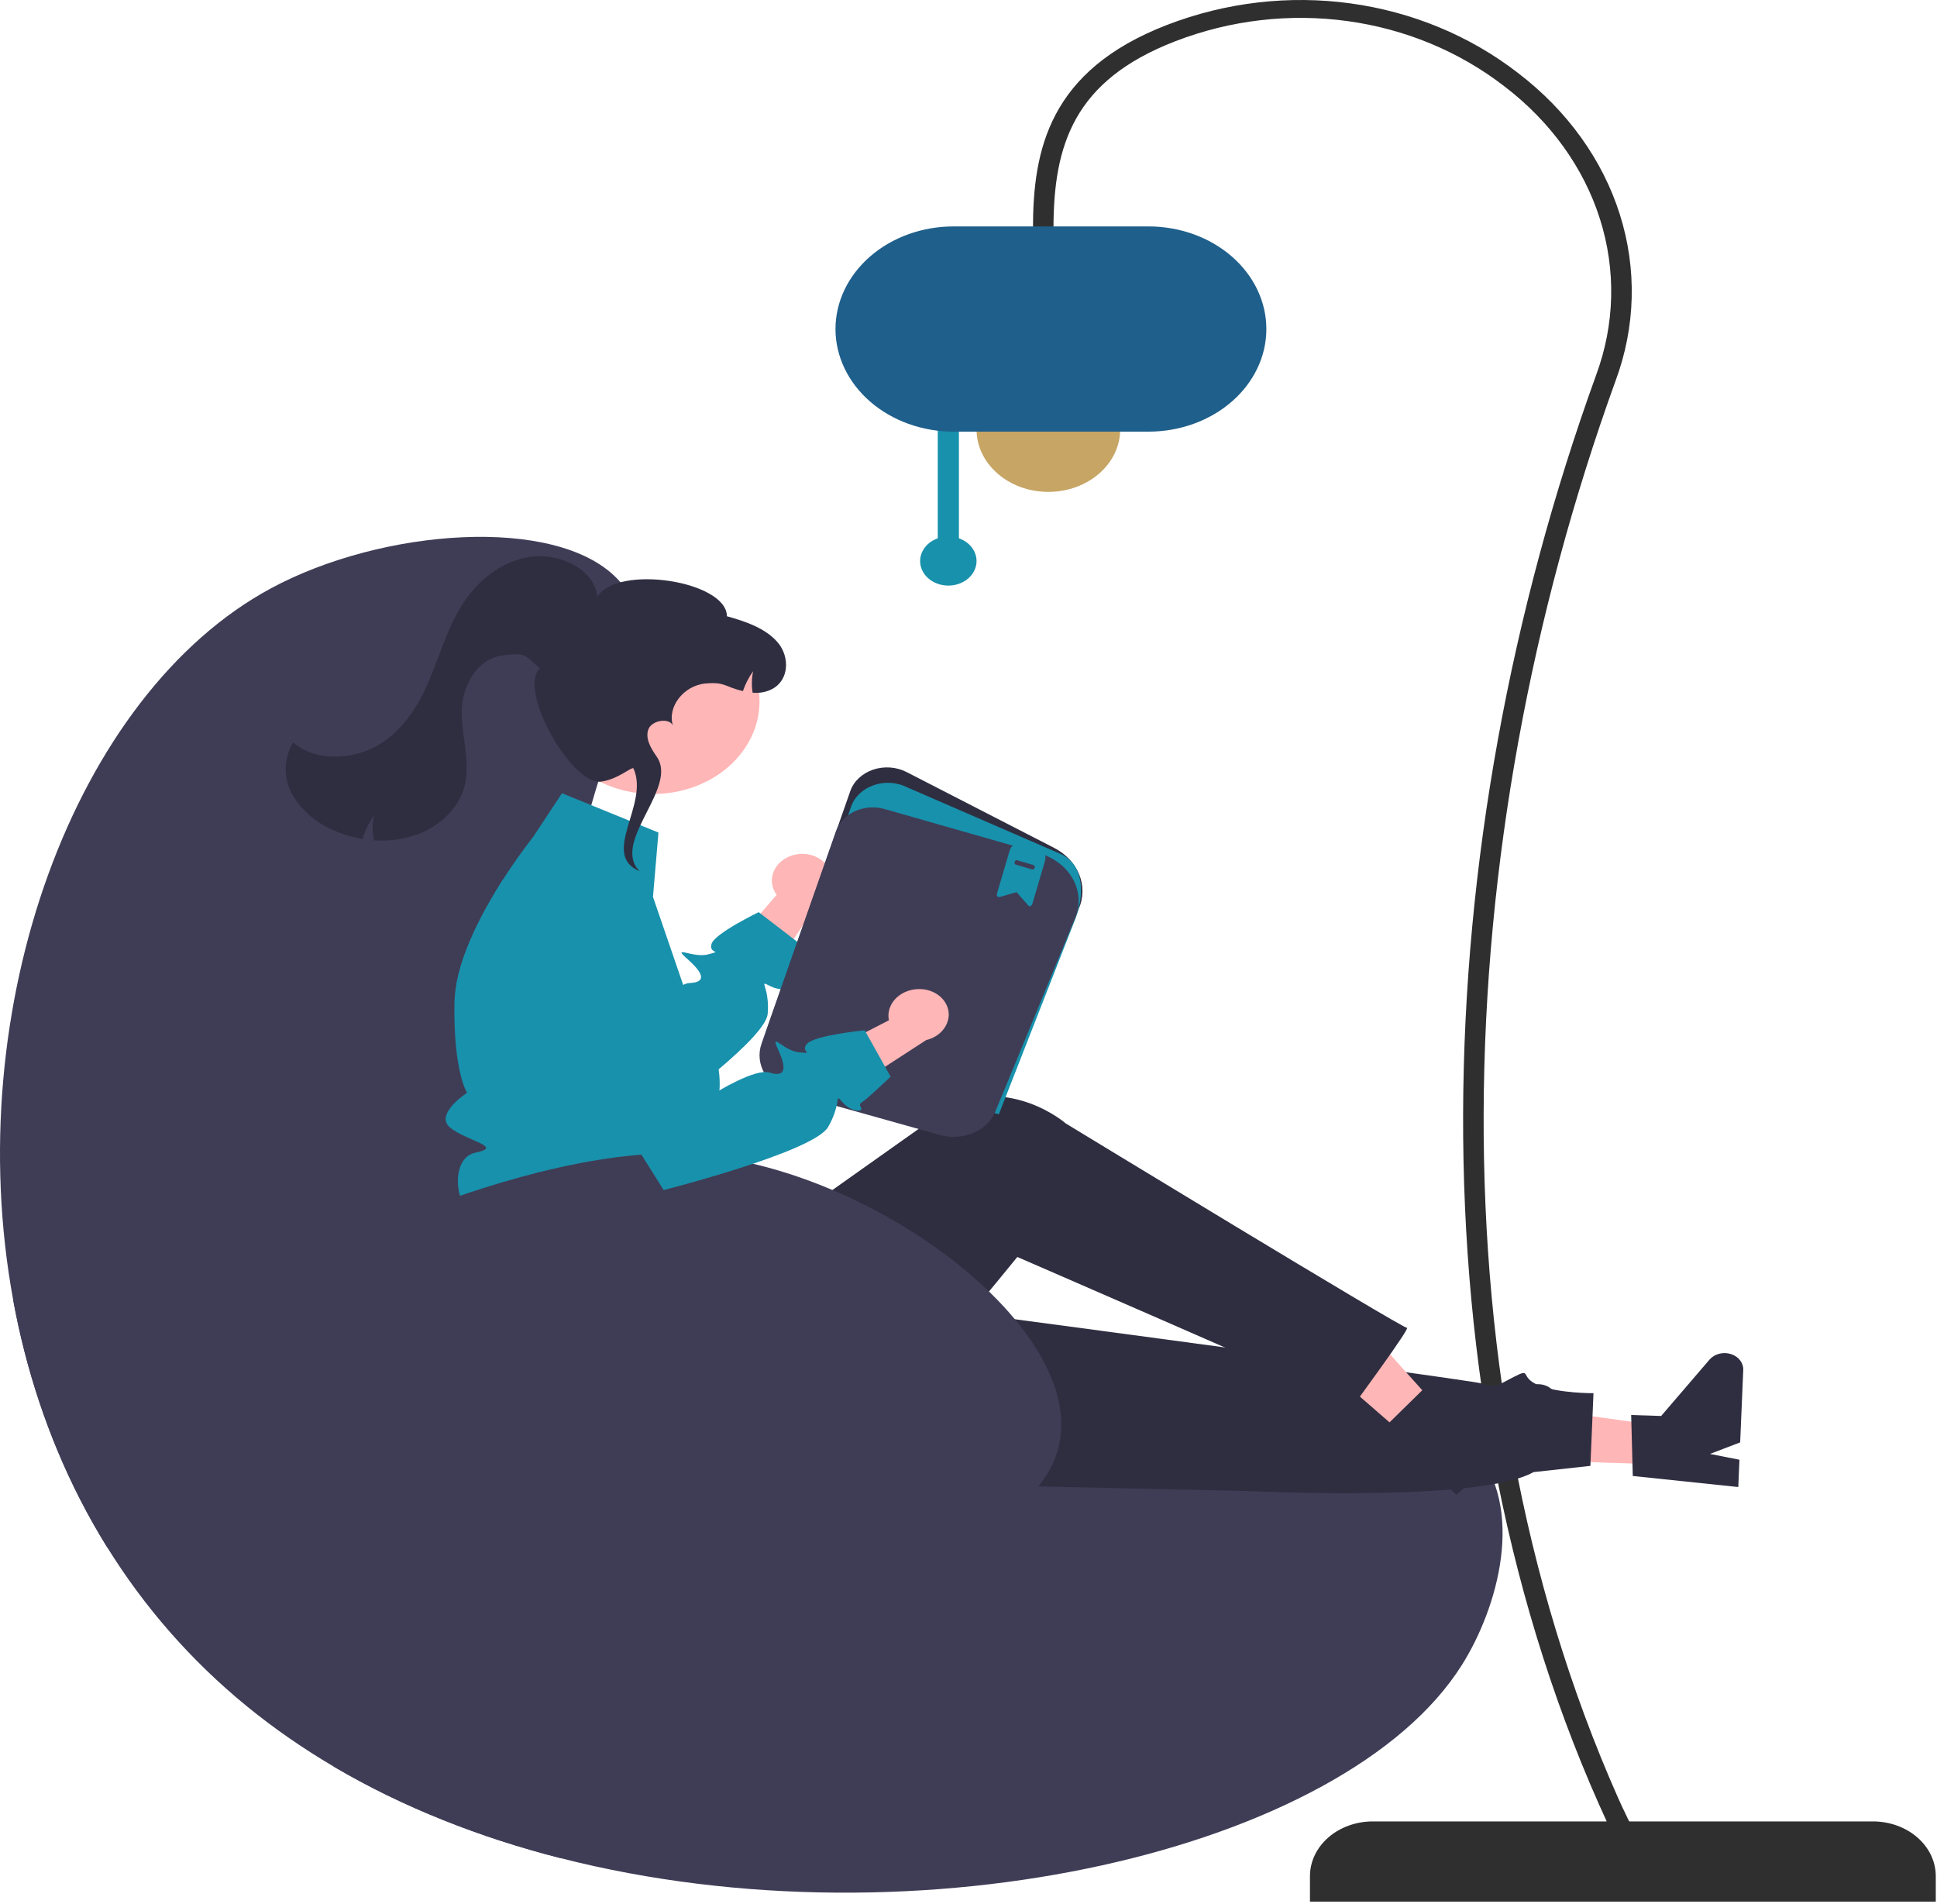 <svg width="526" height="517" viewBox="0 0 526 517" fill="none" xmlns="http://www.w3.org/2000/svg">
<path d="M525.667 516.304H441.99H396.932H391.598H386.513H375.88H355.726V509.377C355.726 505.44 357.525 501.663 360.727 498.879C363.928 496.095 368.271 494.531 372.799 494.531H508.594C513.122 494.531 517.465 496.095 520.666 498.879C523.868 501.663 525.667 505.44 525.667 509.377V516.304Z" fill="#2F2F2F"/>
<path d="M436.719 495.436L441.887 493.626C387.814 376.904 393.023 229.651 438.733 103.334C444.163 88.698 444.554 73.002 439.859 58.175C435.165 43.348 425.588 30.038 412.309 19.883C385.777 -0.706 349.2 -5.722 316.845 6.792C284.908 19.146 280.506 40.665 280.506 62.08H286.078C286.078 39.221 291.696 21.823 319.11 11.219C349.434 -0.509 383.723 4.195 408.598 23.499C421.072 33.037 430.066 45.538 434.476 59.464C438.886 73.389 438.518 88.132 433.418 101.879C387.18 229.655 382.277 377.919 436.719 495.436Z" fill="#2F2F2F"/>
<path d="M284.685 133.549C295.456 133.549 304.187 125.956 304.187 116.59C304.187 107.224 295.456 99.631 284.685 99.631C273.915 99.631 265.184 107.224 265.184 116.59C265.184 125.956 273.915 133.549 284.685 133.549Z" fill="#C7A565"/>
<path d="M254.651 146.154V114.021H260.397V146.154C262.045 146.734 263.41 147.794 264.258 149.153C265.105 150.512 265.383 152.085 265.044 153.603C264.704 155.12 263.768 156.488 262.396 157.471C261.024 158.454 259.302 158.992 257.524 158.992C255.746 158.992 254.024 158.454 252.652 157.471C251.28 156.488 250.344 155.12 250.005 153.603C249.665 152.085 249.943 150.512 250.791 149.153C251.638 147.794 253.003 146.734 254.651 146.154Z" fill="#1891AC"/>
<path d="M226.878 89.335C226.887 81.948 230.266 74.866 236.272 69.643C242.278 64.42 250.422 61.482 258.916 61.474H311.848C320.345 61.474 328.494 64.409 334.502 69.634C340.51 74.859 343.886 81.945 343.886 89.335C343.886 96.724 340.51 103.81 334.502 109.035C328.494 114.26 320.345 117.196 311.848 117.196H258.916C250.422 117.187 242.278 114.249 236.272 109.026C230.266 103.803 226.887 96.721 226.878 89.335Z" fill="#1F5F8B"/>
<path d="M152.298 261.868C157.613 202.739 184.786 174.567 167.386 156.9C150.72 139.977 103.774 143.473 73.624 159.711C20.202 188.485 -10.983 273.694 3.577 352.952C5.309 362.384 7.689 371.731 10.757 380.89C12.209 385.223 13.814 389.514 15.578 393.751C19.345 402.802 23.833 411.609 29.083 420.062C38.977 435.993 51.578 450.67 67.158 463.369C74.519 469.369 82.369 474.782 90.61 479.636C109.468 490.743 130.379 498.921 152.199 504.494C249.662 529.387 365.254 502.311 396.942 452.122C406.714 436.644 414.477 409.511 400.175 393.078C364.666 352.28 235.564 426.176 178.164 379.957C144.146 352.566 149.382 294.318 152.298 261.868Z" fill="#3F3D56"/>
<path d="M214.461 232.492C212.485 233.282 210.943 234.711 210.161 236.475C209.379 238.24 209.419 240.199 210.274 241.938C210.454 242.289 210.667 242.626 210.911 242.947L193.456 263.214L202.166 274.534L222.625 244.523C224.074 243.54 225.109 242.167 225.567 240.619C226.025 239.071 225.881 237.435 225.157 235.965C224.736 235.133 224.131 234.38 223.375 233.751C222.62 233.122 221.729 232.628 220.754 232.298C219.78 231.969 218.74 231.809 217.694 231.829C216.648 231.848 215.617 232.047 214.66 232.413C214.593 232.439 214.526 232.465 214.461 232.492Z" fill="#FFB6B6"/>
<path d="M214.446 267.436C215.589 268.317 212.42 269.404 209.069 267.689C208.109 267.192 207.7 266.986 207.592 267.117C207.323 267.445 208.896 269.863 208.476 275.233C208.217 278.439 202.096 284.465 195.144 290.341C185.747 298.289 174.819 305.955 174.819 305.955L130.75 275.233L123.961 267.061C124.582 263.834 125.516 260.658 126.752 257.567C128.454 253.289 130.478 249.112 132.809 245.064C134.059 242.862 135.341 240.763 136.57 238.832L176.187 276.789C176.187 276.789 181.447 269.423 185.52 267.417C186.04 267.128 186.631 266.952 187.245 266.902C191.362 266.733 191.61 264.783 186.835 260.538C182.061 256.292 188.085 260.257 192.332 259.113C196.578 257.97 192.332 259.113 193.226 256.255C194.121 253.396 206.029 247.661 206.029 247.661L206.525 248.045L218.1 256.93C218.1 256.93 215.287 263.64 214.511 265.055C213.735 266.47 213.315 266.545 214.446 267.436Z" fill="#1891AC"/>
<path d="M451.672 397.63L452.111 387.292L406.467 380.901L405.82 396.158L451.672 397.63Z" fill="#FFB6B6"/>
<path d="M443.387 400.742L442.954 384.19L451.091 384.451L464.227 369.149C464.876 368.393 465.785 367.838 466.823 367.563C467.86 367.289 468.972 367.31 469.994 367.624C471.017 367.937 471.898 368.527 472.508 369.307C473.118 370.087 473.425 371.016 473.385 371.958L472.551 391.621L464.359 394.751L472.351 396.333L472.037 403.746L443.387 400.742Z" fill="#2F2E41"/>
<path d="M194.786 401.654L339.356 404.842C339.356 404.842 401.785 407.978 416.433 399.691L431.879 397.996L432.717 378.265C432.717 378.265 423.271 378.325 417.841 376.125C412.41 373.925 416.184 371.232 411.006 373.88C405.829 376.527 406.376 376.845 402.372 375.629C398.369 374.412 214.795 350.079 214.795 350.079L194.786 401.654Z" fill="#2F2E41"/>
<path d="M385.29 393.092L393.697 385.774L365.234 354.092L352.827 364.895L385.29 393.092Z" fill="#FFB6B6"/>
<path d="M376.782 386.725L389.41 374.335L395.171 379.339L416.768 375.891C417.835 375.72 418.937 375.851 419.912 376.263C420.887 376.676 421.685 377.348 422.19 378.183C422.694 379.018 422.879 379.972 422.716 380.904C422.553 381.836 422.052 382.699 421.286 383.367L405.296 397.288L396.842 394.737L401.464 400.624L395.436 405.873L376.782 386.725Z" fill="#2F2E41"/>
<path d="M137.75 332.801L139.187 361.855C140.879 396.057 184.192 416.757 217.778 398.9C218.397 398.571 219.018 398.23 219.641 397.877C219.641 397.877 232.374 394.903 231.987 390.194C231.601 385.485 234.711 383.193 237.464 384.478C240.217 385.762 276.258 341.281 276.258 341.281C276.258 341.281 351.14 373.764 367.659 381.41C367.659 381.41 383.191 360.292 382.065 360.513C380.939 360.735 289.427 305.035 289.427 305.035C289.427 305.035 274.518 291.914 256.025 300.577C255.64 301.85 255.969 301.894 255.969 301.894L194.879 345.183L186.247 330.927L137.75 332.801Z" fill="#2F2E41"/>
<path d="M195.349 296.48C195.233 297.822 195.013 299.156 194.692 300.473C194.252 302.378 193.542 304.229 192.579 305.983C192.579 305.983 192.579 307.942 188.269 314.503C183.958 321.063 189.346 318.252 192.579 323.125C195.813 327.989 192.579 325.749 188.991 328.88C187.957 329.791 187.224 330.926 186.865 332.167C186.507 333.408 186.538 334.71 186.954 335.937C186.954 335.937 140.655 335.965 132.033 333.153C123.411 330.342 121.45 314.503 129.177 312.938C136.893 311.372 126.838 309.817 122.301 306.208C117.764 302.6 126.838 296.696 126.838 296.696C126.838 296.696 123.098 291.082 123.411 272.234C123.455 270.501 123.639 268.772 123.961 267.061C124.582 263.834 125.516 260.658 126.752 257.567C128.454 253.289 130.478 249.112 132.809 245.064C134.059 242.862 135.341 240.763 136.57 238.832C136.764 238.532 136.947 238.242 137.141 237.951C139.48 234.352 141.614 231.409 143.026 229.525C144.114 228.063 144.771 227.239 144.771 227.239L152.617 215.373L178.806 226.048L177.319 243.509L185.52 267.417L187.999 274.662C187.999 274.662 187.32 274.69 188.128 275.655C191.851 279.959 194.264 285.01 195.144 290.341C195.455 292.376 195.523 294.433 195.349 296.48Z" fill="#1891AC"/>
<path d="M270.979 298.362L270.488 298.224L207.806 280.671L230.904 214.773C231.364 213.461 232.16 212.257 233.233 211.251C234.306 210.246 235.628 209.465 237.098 208.968C238.568 208.471 240.149 208.271 241.721 208.382C243.294 208.494 244.816 208.915 246.175 209.612L286.231 230.193C289.401 231.82 291.814 234.365 293.046 237.382C294.279 240.399 294.253 243.696 292.973 246.698L270.979 298.362Z" fill="#2F2E41"/>
<path d="M271.234 302.551L208.048 284.857L231.145 218.959C231.605 217.647 232.402 216.443 233.475 215.437C234.548 214.432 235.869 213.651 237.34 213.154C238.81 212.657 240.391 212.457 241.963 212.569C243.536 212.68 245.058 213.101 246.416 213.799L288.385 232.02C294.69 235.259 294.542 243.641 291.615 250.519L271.234 302.551Z" fill="#1891AC"/>
<path d="M264.908 307.321C263.453 308.034 261.843 308.477 260.18 308.621C258.518 308.765 256.839 308.606 255.251 308.156L214.864 296.846C211.766 295.965 209.186 294.066 207.675 291.554C206.165 289.042 205.844 286.115 206.782 283.4L227.03 225.633C227.434 224.479 228.1 223.407 228.987 222.479C229.875 221.552 230.966 220.788 232.197 220.232C233.429 219.676 234.775 219.34 236.158 219.242C237.541 219.145 238.933 219.289 240.251 219.665L282.104 231.616C284.098 232.185 285.941 233.096 287.523 234.295C289.106 235.494 290.396 236.957 291.318 238.597C292.239 240.237 292.774 242.021 292.889 243.843C293.005 245.666 292.699 247.49 291.99 249.208L270.341 301.696C269.369 304.079 267.439 306.076 264.908 307.321Z" fill="#3F3D56"/>
<path d="M177.326 215.576C193.302 215.576 206.253 204.313 206.253 190.42C206.253 176.527 193.302 165.265 177.326 165.265C161.35 165.265 148.398 176.527 148.398 190.42C148.398 204.313 161.35 215.576 177.326 215.576Z" fill="#FFB6B6"/>
<path d="M79.508 215.955C82.162 220.43 86.515 223.968 91.827 225.97C93.947 226.81 96.177 227.424 98.466 227.798C99.114 225.566 100.15 223.433 101.539 221.473C101.076 223.682 101.076 225.945 101.539 228.154C105.027 228.402 108.537 228.023 111.849 227.041C115.103 226.078 118.053 224.47 120.468 222.343C122.882 220.217 124.692 217.63 125.757 214.788C128.061 208.12 125.579 200.998 125.383 194.038C125.182 187.077 128.983 178.752 136.929 177.891C142.98 177.234 142.232 177.744 146.58 181.461C140.498 187.337 155.326 213.36 163.282 212.21C167.78 211.56 171.09 208.455 171.98 208.562C176.536 218.265 162.832 232.025 173.701 236.542L172.895 235.614C167.205 227.441 184.04 213.636 178.35 205.463C176.764 203.176 175.115 200.496 176.096 197.966C177.028 195.561 181.745 194.8 182.74 196.989C181.122 191.972 185.638 186.084 191.636 185.572C196.965 185.115 196.657 186.436 201.738 187.641C202.387 185.737 203.323 183.917 204.52 182.227C204.115 184.155 204.065 186.127 204.372 188.069C206.205 188.259 208.058 187.918 209.645 187.099C214.337 184.653 214.477 178.339 211.253 174.496C208.024 170.653 202.616 168.755 197.398 167.319C197.35 157.723 167.658 153.13 162.198 162.051C161.636 154.827 152.114 149.961 143.911 151.188C135.708 152.416 129.237 158.135 125.292 164.511C121.347 170.881 119.389 178.014 116.501 184.799C113.613 191.585 109.485 198.351 102.57 202.377C95.656 206.397 85.381 206.763 79.608 201.551C78.292 203.776 77.596 206.24 77.579 208.743C77.561 211.245 78.222 213.716 79.508 215.955Z" fill="#2F2E41"/>
<path d="M109.189 330.99C109.788 330.574 110.437 330.217 111.125 329.924C122.198 325.132 156.629 312.693 183.552 313.203C235.354 314.185 301.279 363.902 285.936 397.288C274.261 422.692 216.221 437.145 173.853 425.586C114.499 409.391 91.071 343.553 109.189 330.99Z" fill="#3F3D56"/>
<path d="M76.827 398.244C77.222 399.243 77.97 400.107 78.965 400.713C79.96 401.319 81.15 401.635 82.364 401.616L106.087 401.085C107.31 401.065 108.493 400.7 109.458 400.047C110.424 399.393 111.12 398.485 111.443 397.459L114.8 366.242C115.991 366.711 117.288 366.943 118.595 366.92C120.889 366.87 123.066 366.029 124.647 364.583C126.228 363.137 127.084 361.205 127.027 359.21C126.969 357.215 126.003 355.322 124.34 353.947C122.677 352.572 120.455 351.827 118.161 351.877C117.638 351.876 117.117 351.923 116.606 352.018C116.05 351.495 115.375 351.079 114.623 350.797C113.871 350.515 113.06 350.373 112.241 350.38L75.75 351.2C75.447 351.209 75.146 351.242 74.85 351.297C74.05 351.427 73.291 351.704 72.624 352.11C71.957 352.516 71.398 353.042 70.985 353.652C70.572 354.262 70.313 354.941 70.227 355.645C70.141 356.349 70.229 357.061 70.486 357.733L76.827 398.244ZM115.488 364.122L117.877 356.683C118.149 355.824 118.155 354.917 117.895 354.055C118.011 354.055 118.114 354.007 118.23 354.007C119.867 353.978 121.451 354.514 122.635 355.499C123.818 356.484 124.504 357.837 124.543 359.261C124.581 360.685 123.968 362.065 122.839 363.097C121.71 364.129 120.157 364.729 118.519 364.767C117.46 364.796 116.413 364.573 115.488 364.122Z" fill="#3F3D56"/>
<path d="M74.85 351.297C75.627 355.163 84.368 357.88 94.878 357.408C104.543 357.021 112.445 354.069 113.893 350.572C113.357 350.434 112.8 350.369 112.241 350.38L75.75 351.2C75.447 351.209 75.146 351.242 74.85 351.297Z" fill="#3F3D56"/>
<path d="M249.297 268.55C247.124 268.619 245.068 269.423 243.566 270.79C242.065 272.157 241.235 273.979 241.255 275.87C241.266 276.254 241.314 276.637 241.398 277.014L216.324 289.887L219.359 303.25L251.514 282.386C253.287 281.963 254.849 281.042 255.956 279.766C257.064 278.49 257.654 276.931 257.636 275.333C257.615 274.423 257.389 273.526 256.97 272.693C256.55 271.86 255.947 271.106 255.192 270.476C254.438 269.845 253.549 269.35 252.575 269.019C251.601 268.687 250.561 268.526 249.515 268.544C249.443 268.545 249.37 268.547 249.297 268.55Z" fill="#FFB6B6"/>
<path d="M228.757 299.239C228.086 298.458 227.798 298.13 227.646 298.22C227.253 298.426 227.631 301.187 224.869 305.999C220.982 312.758 180.221 323.111 180.221 323.111L153.128 280.01L145.519 251.866C145.253 250.885 145.124 249.88 145.134 248.871C151.918 244.72 159.122 241.114 166.658 238.097C169.669 239.583 171.964 241.961 173.124 244.797L194.383 296.641C194.383 296.641 205.079 289.99 208.959 291.211C212.832 292.439 213.933 290.717 211.401 285.203C208.869 279.688 212.67 285.364 217.092 285.725C221.524 286.091 217.092 285.725 219.185 283.385C221.279 281.045 234.812 279.729 234.812 279.729L235.099 280.251L240.344 289.633L241.845 292.328C241.845 292.328 236.285 297.574 234.944 298.619C233.596 299.673 233.18 299.6 233.84 300.799C234.491 301.994 231.087 301.939 228.757 299.239Z" fill="#1891AC"/>
<path fill-rule="evenodd" clip-rule="evenodd" d="M10.757 380.89C7.689 371.731 5.309 362.384 3.577 352.952H12.282C15.8 352.952 19.174 354.167 21.662 356.331C24.15 358.494 25.547 361.428 25.547 364.488C27.042 369.699 26.747 374.936 24.693 380.195C90.042 378.045 135.315 392.14 143.351 396.507C153.985 402.287 172.262 485.66 152.199 504.494C130.379 498.921 109.468 490.743 90.61 479.636C90.732 479.266 90.855 478.895 90.978 478.523C94.997 466.373 99.358 453.191 91.938 442.538C83.633 430.616 58.245 422.508 29.083 420.062C23.833 411.609 19.345 402.802 15.578 393.751C13.814 389.514 12.209 385.223 10.757 380.89Z" fill="#3F3D56"/>
<g clip-path="url(#clip0_1641_312)">
<path d="M281.617 230.174C283.242 230.652 284.316 231.849 283.726 233.916L280.334 245.423C280.296 245.551 280.234 245.673 280.153 245.773C280.021 245.932 279.849 246.029 279.669 246.042C279.496 246.057 279.331 245.976 279.218 245.827L276.057 242.229L271.442 243.54C271.335 243.573 271.221 243.582 271.119 243.552C270.783 243.453 270.616 243.025 270.742 242.601L274.134 231.094C274.741 229.033 276.299 228.609 277.918 229.086L281.617 230.174ZM280.675 234.872L276.161 233.544C275.903 233.468 275.615 233.672 275.517 234.005C275.419 234.338 275.55 234.666 275.808 234.742L280.322 236.07C280.58 236.146 280.868 235.941 280.967 235.608C281.065 235.275 280.933 234.948 280.675 234.872Z" fill="#1891AC"/>
</g>
<path d="M443.146 496L440.646 491L436.267 494.5L436.646 495.5L443.146 496Z" fill="#2F2F2F"/>
<defs>
<clipPath id="clip0_1641_312">
<rect width="14.999" height="18.966" fill="white" transform="matrix(0.959 0.282 -0.283 0.959 273.029 226)"/>
</clipPath>
</defs>
</svg>
